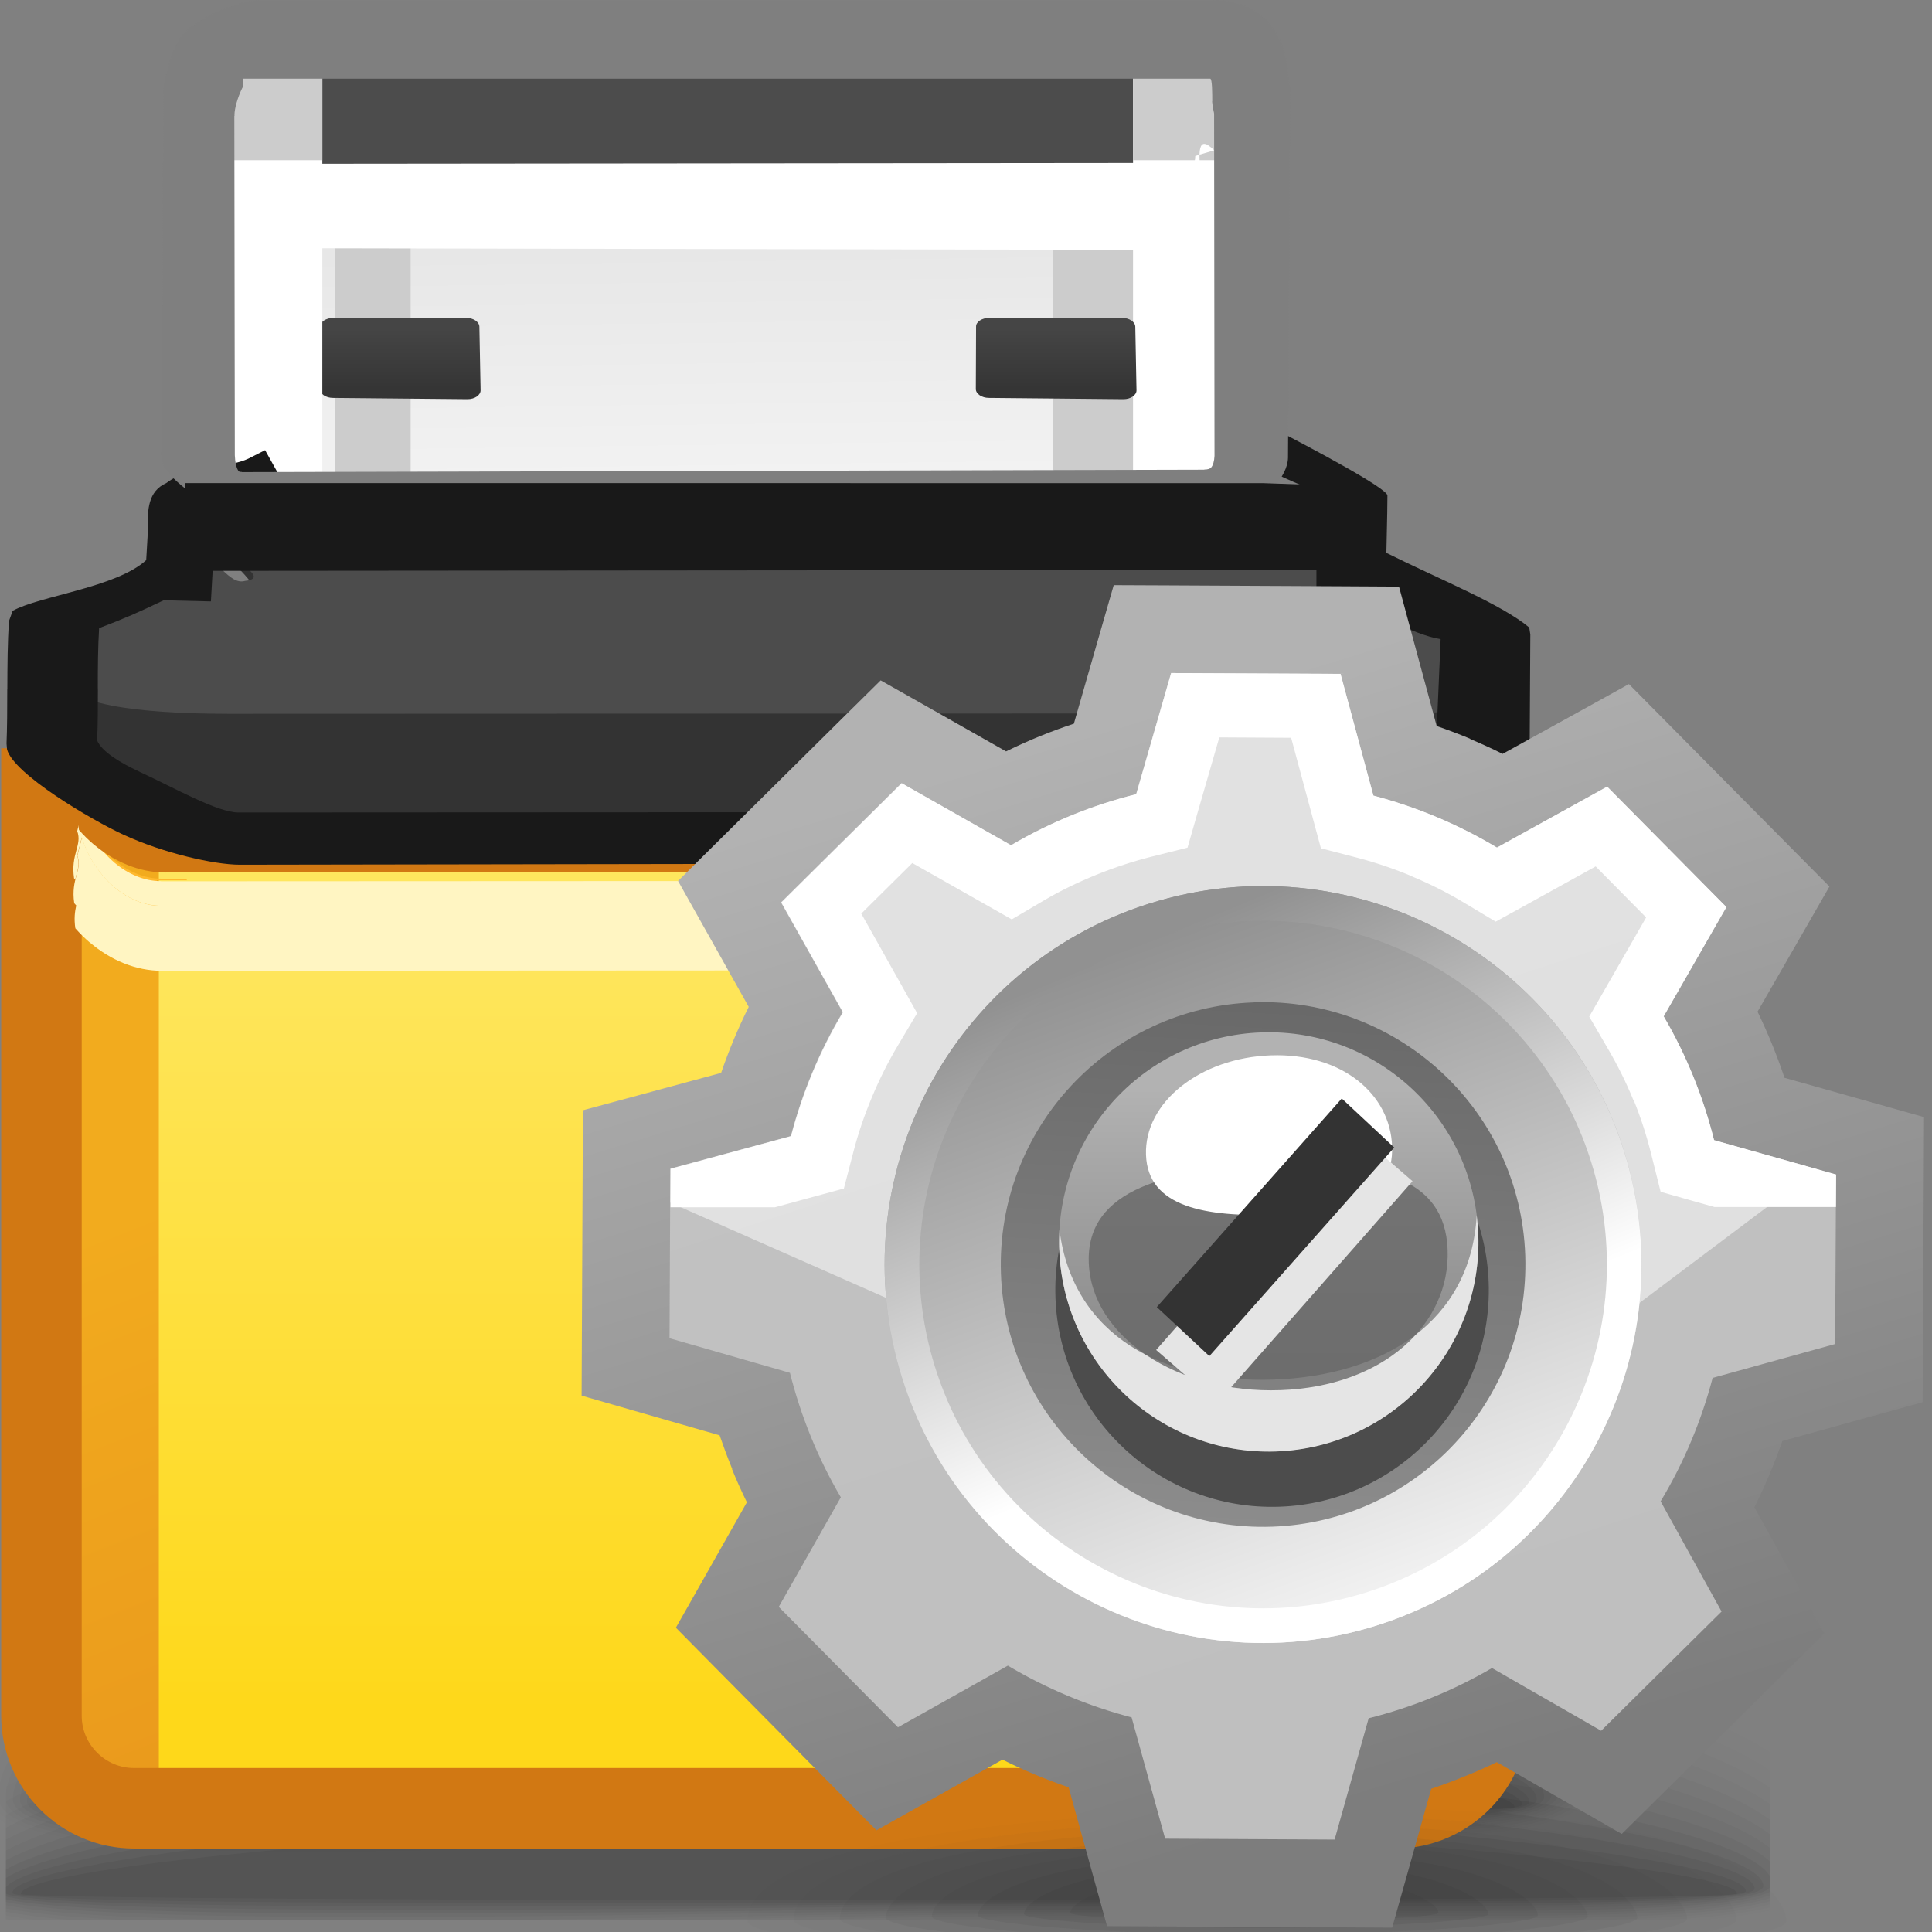 <?xml version="1.0" encoding="UTF-8" standalone="no"?>
<!-- Creator: CorelDRAW -->

<svg
   xmlns:dc="http://purl.org/dc/elements/1.1/"
   xmlns:cc="http://creativecommons.org/ns#"
   xmlns:rdf="http://www.w3.org/1999/02/22-rdf-syntax-ns#"
   xmlns:svg="http://www.w3.org/2000/svg"
   xmlns="http://www.w3.org/2000/svg"
   xmlns:xlink="http://www.w3.org/1999/xlink"
   xmlns:sodipodi="http://sodipodi.sourceforge.net/DTD/sodipodi-0.dtd"
   xmlns:inkscape="http://www.inkscape.org/namespaces/inkscape"
   xml:space="preserve"
   width="24px"
   height="24px"
   style="shape-rendering:geometricPrecision; text-rendering:geometricPrecision; image-rendering:optimizeQuality; fill-rule:evenodd; clip-rule:evenodd"
   viewBox="0 0 24 24"
   id="svg3189"
   version="1.1"
   inkscape:version="0.48.1 r9760"
   sodipodi:docname="system-run.svg"><rect x="0" y="0" width="24" height="24" fill="#808080" stroke="none"/><sodipodi:namedview
   pagecolor="#ffffff"
   bordercolor="#666666"
   borderopacity="1"
   objecttolerance="10"
   gridtolerance="10"
   guidetolerance="10"
   inkscape:pageopacity="0"
   inkscape:pageshadow="2"
   inkscape:window-width="646"
   inkscape:window-height="480"
   id="namedview3385"
   showgrid="false"
   inkscape:zoom="11.083333"
   inkscape:cx="12"
   inkscape:cy="12"
   inkscape:window-x="0"
   inkscape:window-y="24"
   inkscape:window-maximized="0"
   inkscape:current-layer="svg3189" />
 <defs
   id="defs3191">
  <style
   type="text/css"
   id="style3193">
   
    .fil46 {fill:none}
    .fil54 {fill:#333333}
    .fil53 {fill:white}
    .fil19 {fill:#333333}
    .fil20 {fill:#4C4C4C}
    .fil24 {fill:#666666}
    .fil25 {fill:#B2B2B2}
    .fil51 {fill:#E5E5E5}
    .fil28 {fill:white}
    .fil29 {fill:#191919;fill-rule:nonzero}
    .fil21 {fill:#333333;fill-rule:nonzero}
    .fil30 {fill:#7F7F7F;fill-rule:nonzero}
    .fil23 {fill:#CCCCCC;fill-rule:nonzero}
    .fil17 {fill:#D17813;fill-rule:nonzero}
    .fil16 {fill:#FFB92E;fill-rule:nonzero}
    .fil18 {fill:#FFF5C2;fill-rule:nonzero}
    .fil27 {fill:white;fill-rule:nonzero}
    .fil0 {fill:black;fill-opacity:0}
    .fil32 {fill:#333333;fill-opacity:0}
    .fil1 {fill:black;fill-opacity:0.004}
    .fil2 {fill:black;fill-opacity:0.008}
    .fil33 {fill:#333333;fill-opacity:0.012}
    .fil3 {fill:black;fill-opacity:0.016}
    .fil4 {fill:black;fill-opacity:0.02}
    .fil5 {fill:black;fill-opacity:0.024}
    .fil34 {fill:#333333;fill-opacity:0.027}
    .fil6 {fill:black;fill-opacity:0.027}
    .fil7 {fill:black;fill-opacity:0.031}
    .fil8 {fill:black;fill-opacity:0.035}
    .fil35 {fill:#333333;fill-opacity:0.039}
    .fil9 {fill:black;fill-opacity:0.043}
    .fil10 {fill:black;fill-opacity:0.047}
    .fil11 {fill:black;fill-opacity:0.051}
    .fil36 {fill:#333333;fill-opacity:0.055}
    .fil12 {fill:black;fill-opacity:0.055}
    .fil13 {fill:black;fill-opacity:0.059}
    .fil37 {fill:#333333;fill-opacity:0.067}
    .fil38 {fill:#333333;fill-opacity:0.078}
    .fil39 {fill:#333333;fill-opacity:0.094}
    .fil40 {fill:#333333;fill-opacity:0.106}
    .fil41 {fill:#333333;fill-opacity:0.122}
    .fil42 {fill:#FFF5C2;fill-rule:nonzero;fill-opacity:0.439}
    .fil45 {fill:white;fill-opacity:0.502}
    .fil52 {fill:#666666;fill-opacity:0.78}
    .fil48 {fill:url(#id0)}
    .fil22 {fill:url(#id1)}
    .fil50 {fill:url(#id2)}
    .fil15 {fill:url(#id3)}
    .fil26 {fill:url(#id4)}
    .fil31 {fill:url(#id5)}
    .fil47 {fill:url(#id6)}
    .fil44 {fill:url(#id7)}
    .fil14 {fill:url(#id8)}
    .fil49 {fill:url(#id9)}
    .fil43 {fill:url(#id10);fill-rule:nonzero}
   
  </style>
  <linearGradient
   id="id0"
   gradientUnits="userSpaceOnUse"
   x1="17.16"
   y1="26.094"
   x2="17.964"
   y2="12.072">
   <stop
   offset="0"
   style="stop-color:#B2B2B2"
   id="stop3196" />
   <stop
   offset="1"
   style="stop-color:#666666"
   id="stop3198" />
  </linearGradient>
  <linearGradient
   id="id1"
   gradientUnits="userSpaceOnUse"
   x1="9.129"
   y1="0.846"
   x2="9.2"
   y2="6.152">
   <stop
   offset="0"
   style="stop-color:#DEDEDE"
   id="stop3201" />
   <stop
   offset="1"
   style="stop-color:#F3F3F3"
   id="stop3203" />
  </linearGradient>
  <linearGradient
   id="id2"
   gradientUnits="userSpaceOnUse"
   xlink:href="#id0"
   x1="16.765"
   y1="13.519"
   x2="16.765"
   y2="19.855">
  </linearGradient>
  <linearGradient
   id="id3"
   gradientUnits="userSpaceOnUse"
   x1="9.519"
   y1="21.233"
   x2="9.519"
   y2="11.595">
   <stop
   offset="0"
   style="stop-color:#FED81A"
   id="stop3207" />
   <stop
   offset="1"
   style="stop-color:#FEE65E"
   id="stop3209" />
  </linearGradient>
  <linearGradient
   id="id4"
   gradientUnits="userSpaceOnUse"
   x1="4.972"
   y1="4.818"
   x2="4.972"
   y2="4.09">
   <stop
   offset="0"
   style="stop-color:#353535"
   id="stop3212" />
   <stop
   offset="1"
   style="stop-color:#454545"
   id="stop3214" />
  </linearGradient>
  <linearGradient
   id="id5"
   gradientUnits="userSpaceOnUse"
   xlink:href="#id4"
   x1="13.12"
   y1="4.818"
   x2="13.12"
   y2="4.09">
  </linearGradient>
  <linearGradient
   id="id6"
   gradientUnits="userSpaceOnUse"
   x1="19.255"
   y1="19.383"
   x2="16.154"
   y2="10.966">
   <stop
   offset="0"
   style="stop-color:whitesmoke"
   id="stop3218" />
   <stop
   offset="1"
   style="stop-color:#919191"
   id="stop3220" />
  </linearGradient>
  <linearGradient
   id="id7"
   gradientUnits="userSpaceOnUse"
   x1="16.655"
   y1="11.034"
   x2="19.832"
   y2="20.78">
   <stop
   offset="0"
   style="stop-color:#C2C2C2"
   id="stop3223" />
   <stop
   offset="1"
   style="stop-color:#BFBFBF"
   id="stop3225" />
  </linearGradient>
  <linearGradient
   id="id8"
   gradientUnits="userSpaceOnUse"
   x1="11.042"
   y1="20.27"
   x2="7.997"
   y2="12.559">
   <stop
   offset="0"
   style="stop-color:#E8961C"
   id="stop3228" />
   <stop
   offset="1"
   style="stop-color:#F2AB1E"
   id="stop3230" />
  </linearGradient>
  <linearGradient
   id="id9"
   gradientUnits="userSpaceOnUse"
   x1="18.388"
   y1="16.353"
   x2="16.131"
   y2="10.912">
   <stop
   offset="0"
   style="stop-color:white"
   id="stop3233" />
   <stop
   offset="1"
   style="stop-color:#919191"
   id="stop3235" />
  </linearGradient>
  <linearGradient
   id="id10"
   gradientUnits="userSpaceOnUse"
   x1="13.528"
   y1="9.03"
   x2="17.6"
   y2="22.182">
   <stop
   offset="0"
   style="stop-color:#B2B2B2"
   id="stop3238" />
   <stop
   offset="1"
   style="stop-color:#7D7D7D"
   id="stop3240" />
  </linearGradient>
 </defs>
 <g
   id="Слой_x0020_1">
  <g
   id="_249715416">
   <path
   id="_249692040"
   class="fil0"
   d="M10.376 20.349c7.076,-0.294 10.24,0.324 11.616,1.184l0 2.282c-0.064,0.013 -0.13,0.024 -0.2,0.035l-21.719 0 0 -2.051c1.345,-0.634 4.211,-1.197 10.303,-1.45z" />
   <g
   id="g3246">
    <path
   id="_249705816"
   class="fil1"
   d="M10.401 20.526c7.083,-0.283 10.253,0.371 11.59,1.241l0 2.008c-0.141,0.029 -0.296,0.054 -0.466,0.076l-21.453 0 0 -1.853c1.306,-0.643 4.156,-1.225 10.328,-1.472z" />
    <path
   id="_249704544"
   class="fil2"
   d="M10.426 20.703c7.071,-0.272 10.265,0.417 11.565,1.289l0 1.742c-0.224,0.05 -0.493,0.088 -0.801,0.116l-21.118 0 0 -1.661c1.271,-0.648 4.121,-1.247 10.353,-1.486z" />
    <path
   id="_249718656"
   class="fil3"
   d="M10.451 20.88c7.036,-0.257 10.281,0.461 11.54,1.328l0 1.487c-0.322,0.077 -0.749,0.125 -1.266,0.155l-6.159 0c-0.576,-0.004 -1.167,-0.005 -1.77,0l-12.671 0 -0.053 -0.009 0 -1.469c1.241,-0.649 4.108,-1.263 10.379,-1.492z" />
    <path
   id="_249715008"
   class="fil4"
   d="M10.476 21.057c6.978,-0.242 10.303,0.503 11.515,1.356l0 1.243c-0.466,0.119 -1.2,0.173 -2.131,0.194l-2.784 0c-1.766,-0.019 -3.817,-0.051 -5.935,0l-10.705 0c-0.132,-0.017 -0.253,-0.035 -0.363,-0.055l0 -1.251c1.214,-0.643 4.124,-1.27 10.403,-1.487z" />
    <path
   id="_249688488"
   class="fil5"
   d="M10.501 21.234c6.898,-0.224 10.337,0.541 11.49,1.372l0 1.012c-1.453,0.403 -6.162,0.086 -11.152,0.212l-0.798 0.02 -9.183 0c-0.308,-0.027 -0.571,-0.06 -0.786,-0.1l0 -1.046c1.187,-0.632 4.17,-1.267 10.428,-1.47z" />
    <path
   id="_249693552"
   class="fil6"
   d="M10.526 21.411c6.8,-0.204 10.394,0.576 11.466,1.377l0 0.791c-1.305,0.402 -6.094,0.109 -11.142,0.223 -0.757,0.017 -1.505,0.033 -2.234,0.048l-7.103 0c-0.609,-0.031 -1.099,-0.077 -1.441,-0.142l0 -0.856c1.155,-0.616 4.249,-1.255 10.453,-1.441z" />
    <path
   id="_249719472"
   class="fil7"
   d="M10.552 21.589c6.687,-0.183 10.485,0.609 11.44,1.371l0 0.583c-1.123,0.398 -6.01,0.131 -11.132,0.232 -1.646,0.032 -3.254,0.062 -4.716,0.076l-3.112 0c-1.359,-0.02 -2.404,-0.074 -2.959,-0.183l0 -0.68c1.11,-0.593 4.357,-1.232 10.479,-1.399z" />
    <path
   id="_249692472"
   class="fil8"
   d="M10.576 21.766c6.585,-0.159 10.652,0.645 11.415,1.361l0 0.375c-0.866,0.395 -5.888,0.157 -11.122,0.243 -4.907,0.081 -9.53,0.14 -10.797,-0.117l0 -0.518c1.043,-0.564 4.495,-1.2 10.504,-1.345z" />
    <path
   id="_249706680"
   class="fil9"
   d="M10.601 21.943c6.584,-0.136 11.043,0.707 11.39,1.372l0 0.131c-0.378,0.412 -5.651,0.198 -11.112,0.272 -4.977,0.067 -9.714,0.111 -10.807,-0.124l0 -0.37c0.939,-0.53 4.655,-1.159 10.528,-1.28z" />
    <path
   id="_249695184"
   class="fil10"
   d="M10.626 22.12c6.379,-0.106 11.268,0.717 11.279,1.306 0.011,0.374 -5.426,0.205 -11.016,0.262 -5.08,0.052 -9.967,0.08 -10.816,-0.129l0 -0.23c0.761,-0.491 4.819,-1.114 10.553,-1.209z" />
    <path
   id="_249696072"
   class="fil11"
   d="M10.651 22.297c5.909,-0.071 11.138,0.657 11.145,1.162 0.007,0.267 -5.394,0.164 -10.897,0.202 -5.289,0.037 -10.433,0.047 -10.826,-0.136l0 -0.081c0.37,-0.446 4.916,-1.079 10.578,-1.147z" />
    <path
   id="_249715464"
   class="fil12"
   d="M10.676 22.475c5.44,-0.035 11.008,0.597 11.012,1.017 0.004,0.161 -5.362,0.122 -10.778,0.141 -5.417,0.019 -10.756,0.011 -10.756,-0.118 0,-0.391 5.083,-1.005 10.523,-1.04z" />
   </g>
   <path
   id="_249704088"
   class="fil13"
   d="M10.701 22.652c4.971,0 10.878,0.537 10.878,0.873 0,0.109 -21.321,0.105 -21.321,0.003 0,-0.335 5.472,-0.876 10.443,-0.876z" />
  </g>
  <g
   id="_156417488">
   <path
   id="_156415640"
   class="fil0"
   d="M9.385 19.277c9.323,-0.459 10.58,1.312 10.621,2.75 0.04,1.438 -4.837,0.62 -10.272,0.868 -5.436,0.248 -10.019,0.457 -10.019,-0.609 0,-1.066 0.347,-2.55 9.67,-3.009z" />
   <g
   id="g3263">
    <path
   id="_156418808"
   class="fil1"
   d="M9.407 19.454c8.928,-0.424 10.471,1.252 10.508,2.605 0.037,1.331 -4.81,0.578 -10.172,0.808 -5.363,0.229 -9.939,0.42 -9.939,-0.568 0,-1.01 0.675,-2.421 9.602,-2.845z" />
    <path
   id="_156417200"
   class="fil2"
   d="M9.428 19.63c8.532,-0.389 10.361,1.193 10.396,2.461 0.035,1.225 -4.783,0.537 -10.072,0.747 -5.289,0.21 -9.859,0.383 -9.859,-0.526 0,-0.954 1.003,-2.293 9.535,-2.682z" />
    <path
   id="_156418064"
   class="fil3"
   d="M9.449 19.808c8.137,-0.354 10.252,1.133 10.283,2.316 0.031,1.119 -4.756,0.496 -9.972,0.687 -5.216,0.191 -9.778,0.346 -9.778,-0.486 0,-0.898 1.331,-2.164 9.467,-2.517z" />
    <path
   id="_156420176"
   class="fil4"
   d="M9.47 19.984c7.741,-0.317 10.142,1.074 10.17,2.172 0.028,1.012 -4.729,0.454 -9.872,0.626 -5.144,0.172 -9.698,0.309 -9.698,-0.445 0,-0.84 1.658,-2.034 9.4,-2.353z" />
    <path
   id="_156415256"
   class="fil5"
   d="M9.491 20.161c7.346,-0.283 10.033,1.014 10.058,2.027 0.025,0.906 -4.703,0.413 -9.773,0.566 -5.07,0.153 -9.617,0.272 -9.617,-0.404 0,-0.785 1.985,-1.906 9.332,-2.189z" />
    <path
   id="_156414920"
   class="fil6"
   d="M9.512 20.338c6.951,-0.247 9.923,0.954 9.945,1.883 0.022,0.799 -4.675,0.371 -9.672,0.505 -4.998,0.134 -9.537,0.234 -9.537,-0.363 0,-0.729 2.313,-1.777 9.264,-2.025z" />
    <path
   id="_156419960"
   class="fil7"
   d="M9.533 20.515c6.555,-0.212 9.813,0.895 9.832,1.738 0.019,0.693 -4.648,0.33 -9.573,0.444 -4.924,0.114 -9.456,0.196 -9.456,-0.323 0,-0.672 2.641,-1.648 9.197,-1.86z" />
    <path
   id="_156419336"
   class="fil8"
   d="M9.554 20.692c6.16,-0.177 9.704,0.835 9.72,1.594 0.016,0.586 -4.621,0.288 -9.473,0.384 -4.852,0.095 -9.376,0.159 -9.376,-0.281 0,-0.616 2.969,-1.52 9.129,-1.696z" />
    <path
   id="_156419096"
   class="fil9"
   d="M9.575 20.869c5.765,-0.142 9.595,0.775 9.607,1.449 0.013,0.48 -4.594,0.247 -9.373,0.323 -4.778,0.076 -9.295,0.122 -9.295,-0.24 0,-0.56 3.296,-1.391 9.062,-1.532z" />
    <path
   id="_156416024"
   class="fil10"
   d="M9.596 21.046c5.369,-0.106 9.485,0.716 9.494,1.305 0.01,0.374 -4.567,0.206 -9.273,0.262 -4.705,0.057 -9.215,0.085 -9.215,-0.2 0,-0.503 3.624,-1.262 8.994,-1.367z" />
    <path
   id="_156417944"
   class="fil11"
   d="M9.617 21.223c4.974,-0.071 9.376,0.657 9.382,1.161 0.006,0.267 -4.54,0.163 -9.174,0.202 -4.632,0.038 -9.134,0.048 -9.134,-0.159 0,-0.448 3.952,-1.133 8.926,-1.203z" />
    <path
   id="_156418520"
   class="fil12"
   d="M9.638 21.399c4.578,-0.035 9.266,0.597 9.269,1.016 0.003,0.161 -4.514,0.122 -9.074,0.141 -4.559,0.019 -9.054,0.011 -9.054,-0.118 0,-0.391 4.278,-1.004 8.859,-1.039z" />
   </g>
   <path
   id="_156415160"
   class="fil13"
   d="M9.658 21.577c4.184,0 9.157,0.537 9.157,0.872 0,0.109 -17.948,0.105 -17.948,0.003 0,-0.334 4.607,-0.875 8.791,-0.875z" />
  </g>
  <polygon
   class="fil14"
   points="0.892,10.538 18.147,10.538 18.147,22.291 0.892,22.291 "
   id="polygon3278" />
  <polygon
   class="fil15"
   points="1.973,10.538 17.066,10.538 17.066,22.291 1.973,22.291 "
   id="polygon3280" />
  <path
   class="fil16"
   d="M2.32 10.937l0 -0.02 -0.32 0 0 -0.002c-0.211,0 -0.412,-0.091 -0.577,-0.229l0.001 0c-0.192,-0.163 -0.338,-0.389 -0.407,-0.621l-0.13 0.039 0.001 0.322 -0.016 0.005 0.001 0.576 0.033 0.201c0.057,0.066 0.119,0.125 0.184,0.181l0.002 0c0.24,0.202 0.535,0.338 0.856,0.347l0 -0.801 0.373 0z"
   id="path3282" />
  <path
   class="fil17"
   d="M18.985 9.295l0 12.019c0,0.453 -0.186,0.866 -0.485,1.164 -0.298,0.298 -0.711,0.485 -1.164,0.485l-15.673 0c-0.453,0 -0.866,-0.186 -1.164,-0.484 -0.298,-0.298 -0.484,-0.711 -0.484,-1.165l0 -12.019 1 0 0 12.019c0,0.178 0.073,0.34 0.191,0.458 0.118,0.118 0.28,0.191 0.458,0.191l15.673 0c0.177,0 0.34,-0.074 0.457,-0.192 0.118,-0.118 0.192,-0.281 0.192,-0.458l0 -12.019 1 0z"
   id="path3284" />
  <path
   class="fil18"
   d="M0.921 11.219l0.026 0.029c-0.017,0.075 -0.029,0.164 -0.011,0.284 0.057,0.065 0.119,0.125 0.184,0.181l0.002 0c0.249,0.21 0.558,0.347 0.893,0.347l0 -0.001 15.262 -0.008 0 0.002c0.415,0 0.792,-0.189 1.066,-0.478l-0.001 -0.001c0.269,-0.284 0.282,-0.693 0.294,-1.094l0.003 -0.012 -0.003 -0.001 0 -0.029 -0.025 0c0.006,-0.09 0.008,-0.181 0.01,-0.271l0.003 -0.012 -0.003 -0.001 0 -0.029 -0.081 0 -0.22 -0.115 -0.019 0.054 -0.016 0.084c0,0.29 -0.122,0.572 -0.315,0.776l-0.001 0c-0.184,0.195 -0.435,0.322 -0.706,0.322l0 0.002 -15.262 0.007 0 -0.002c-0.211,0 -0.412,-0.091 -0.577,-0.229l0.001 0c-0.192,-0.163 -0.338,-0.389 -0.407,-0.621l-0.057 0.228c0.065,0.175 -0.084,0.283 -0.039,0.588z"
   id="path3286" />
  <path
   class="fil18"
   d="M0.921 10.912l0.013 0.015c0.027,-0.113 0.064,-0.193 0.025,-0.297l0.057 -0.228c0.068,0.232 0.214,0.458 0.407,0.621l-0.001 0c0.165,0.138 0.366,0.229 0.577,0.229l0 0.002 15.261 -0.007 0 -0.001c0.271,0 0.522,-0.127 0.707,-0.322l0.001 0c0.194,-0.205 0.315,-0.486 0.315,-0.776l0.016 -0.084 0.018 -0.054 0.221 0.115 0.071 0c0.005,-0.088 0.007,-0.176 0.01,-0.264l0.003 -0.012 -0.003 -0.001 0 -0.029 -0.081 0 -0.221 -0.115 -0.018 0.054 -0.016 0.084c0,0.29 -0.122,0.572 -0.315,0.776l-0.001 0c-0.184,0.195 -0.435,0.322 -0.707,0.322l0 0.001 -15.261 0.007 0 -0.002c-0.212,0 -0.412,-0.091 -0.577,-0.229l0.001 0c-0.192,-0.163 -0.338,-0.389 -0.407,-0.621l-0.057 0.228c0.065,0.175 -0.084,0.283 -0.039,0.588zm17.703 -0.475c0.005,-0.087 0.008,-0.176 0.01,-0.264l0.004 -0.012 -0.004 -0.001 0 -0.029 -0.014 0 0 0.022 0.003 0.001 -0.003 0.012c-0.003,0.091 -0.005,0.181 -0.01,0.271l0.014 0z"
   id="path3288" />
  <path
   class="fil19"
   d="M2.864 10.327l14.686 -0.007c0.608,0 0.985,-0.649 0.985,-1.346l0.047 -0.076c-0.157,-1.314 -0.455,-1.152 -1.664,-1.152l-14.054 -0.936c-0.318,-0.001 0.589,0.537 0.181,0.596 -0.209,0.093 -0.418,0.185 -0.628,0.278 -0.596,-0.069 -1.192,-0.053 -1.547,0.685l-0.046 0.911c0.134,0.527 1.539,1.046 2.04,1.047z"
   id="path3290" />
  <path
   class="fil19"
   d="M2.35 7.677c-0.574,-0.06 -1.137,-0.018 -1.48,0.693l-0.046 0.911c0.101,0.395 0.914,0.785 1.526,0.956l0 -2.56z"
   id="path3292" />
  <path
   class="fil20"
   d="M2.833 8.867l14.686 -0.005c0.609,0 1.053,-0.109 1.053,-0.582l0.017 -0.036c-0.324,-0.796 -1.187,-1.406 -2.282,-1.471l-13.443 0.038c-0.318,-0 0.589,0.365 0.181,0.405 -0.209,0.063 -0.357,-0.333 -0.566,-0.27 -0.596,-0.047 -1.238,0.575 -1.593,1.075l-0.062 0.467c0.134,0.358 1.509,0.378 2.01,0.379z"
   id="path3294" />
  <path
   class="fil17"
   d="M0.981 10.31c0.057,0.065 0.119,0.126 0.184,0.181l0.001 0c0.25,0.21 0.558,0.348 0.893,0.348l0 -0.001 15.262 -0.007 0 0.001c0.416,0 0.792,-0.189 1.066,-0.478l-0.001 -0.001c0.269,-0.284 0.184,-0.685 0.195,-1.087l0.11 -0.012 -0.11 -0.001 0.106 -0.03 -0.082 0 -0.227 -0.122 -0.019 0.053 -0.016 0.084c0,0.291 -0.121,0.572 -0.315,0.777l-0.001 0c-0.184,0.195 -0.435,0.322 -0.706,0.322l0 0.001 -15.262 0.007 0 -0.001c-0.212,0 -0.412,-0.091 -0.577,-0.229l0.001 -0.001c-0.192,-0.162 -0.339,-0.389 -0.406,-0.62l-0.193 0.107c0.065,0.175 0.052,0.404 0.097,0.709z"
   id="path3296" />
  <path
   class="fil21"
   d="M0.951 9.796c0.057,0.065 0.119,0.125 0.184,0.181l0.001 0c0.25,0.21 0.558,0.348 0.893,0.348l0 -0.001 15.262 -0.007 0 0.001c0.416,0 0.792,-0.189 1.066,-0.478l-0.001 -0.001c0.269,-0.285 0.215,-0.67 0.226,-1.071l-0.019 -0.14 0.019 0.127 -0.023 -0.158 -0.058 0.128 -0.152 -0.137 -0.019 0.053 -0.016 0.084c0,0.29 -0.121,0.572 -0.315,0.776l-0.001 0c-0.184,0.195 -0.435,0.322 -0.706,0.322l0 0.001 -15.262 0.007 0 -0.001c-0.212,0 -0.412,-0.091 -0.577,-0.229l0.001 -0.001c-0.192,-0.163 -0.339,-0.389 -0.406,-0.621l-0.088 0.138c0.065,0.175 -0.054,0.374 -0.008,0.679z"
   id="path3298" />
  <path
   class="fil22"
   d="M3.383 6.363l11.593 0c0.309,0 0.48,-0.217 0.492,-0.523l0.012 -4.626c0.013,-0.307 -0.198,-0.58 -0.505,-0.58l-11.41 0c-0.306,0 -0.727,0.253 -0.713,0.561l0.08 4.607c0.012,0.309 0.144,0.561 0.453,0.561z"
   id="path3300" />
  <path
   class="fil23"
   d="M3.736 1.791c0,0.059 0.016,0.117 0.043,0.168l-0.043 0c0,0.112 0.055,0.216 0.141,0.29 0.086,0.075 0.111,0.121 0.242,0.121l0.214 0.033 10.456 0 0.368 0c0.131,0 0.097,-0.08 0.184,-0.154 -0.002,-0.043 -0.014,-0.094 -0.025,-0.143l0.025 -0.025c-0.002,-0.03 -0.009,-0.065 -0.016,-0.1l0.156 -0.022c-0.094,-0.044 -0.144,-0.045 -0.166,-0.021 -0.028,-0.13 -0.045,-0.245 0.166,-0.147l-0.235 0.033c0,0.021 -0.01,0.041 -0.026,0.054 -0.016,0.014 -0.039,0.022 -0.063,0.022l-0.349 0 -10.457 0 -0.233 -0.033c-0.025,0 -0.048,-0.009 -0.064,-0.022 -0.016,-0.013 -0.026,-0.033 -0.026,-0.054l-0.293 0z"
   id="path3302" />
  <polygon
   class="fil23"
   points="4.157,1.962 4.157,6.411 5.101,6.411 5.101,1.962 "
   id="polygon3304" />
  <polygon
   class="fil23"
   points="13.077,1.96 13.077,6.409 14.105,6.409 14.105,1.96 "
   id="polygon3306" />
  <path
   class="fil24"
   d="M4.274 1.516l10.908 0c0.151,0 0.273,-0.123 0.273,-0.273l0 -0.856c0,-0.15 -0.123,-0.273 -0.273,-0.273l-10.908 0c-0.15,0 -0.273,0.123 -0.273,0.273l0 0.856c0,0.15 0.123,0.273 0.273,0.273z"
   id="path3308" />
  <path
   class="fil24"
   d="M4.274 1.516l10.908 0c0.151,0 0.273,-0.123 0.273,-0.273l0 -0.856c0,-0.15 -0.123,-0.273 -0.273,-0.273l-10.908 0c-0.15,0 -0.273,0.123 -0.273,0.273l0 0.856c0,0.15 0.123,0.273 0.273,0.273z"
   id="path3310" />
  <polygon
   class="fil20"
   points="15.356,2.347 2.768,2.173 2.711,0.324 15.571,0.429 "
   id="polygon3312" />
  <polygon
   class="fil25"
   points="14.818,0.295 4.638,0.295 4.638,0.496 5.556,0.496 5.556,0.426 6.521,0.426 6.521,0.496 7.973,0.496 7.973,0.423 8.938,0.423 8.938,0.496 10.389,0.496 10.389,0.423 11.354,0.423 11.354,0.496 12.805,0.496 12.805,0.423 13.771,0.423 13.771,0.496 14.818,0.496 "
   id="polygon3314" />
  <path
   class="fil26"
   d="M4.136 4.943l1.671 0.016c0.09,0 0.163,-0.05 0.163,-0.11l-0.015 -0.79c-0.001,-0.06 -0.074,-0.11 -0.162,-0.11l-1.653 0c-0.089,0 -0.165,0.05 -0.163,0.11l-0.003 0.774c0,0.06 0.074,0.11 0.162,0.11z"
   id="path3316" />
  <path
   class="fil27"
   d="M14.075 0.421l0 5.96 1.092 0 0 -5.96 -1.092 0zm-11.261 0.031l0 5.96 1.19 0 0 -5.96 -1.19 0z"
   id="path3318" />
  <path
   class="fil23"
   d="M14.075 0.421l0 1.569 1.092 0 0 -1.569 -1.092 0zm-10.071 1.569l-1.19 0 0 -1.538 1.19 0 0 1.538z"
   id="path3320" />
  <polygon
   class="fil27"
   points="15.187,0.422 15.187,6.253 15.69,6.253 15.69,0.422 "
   id="polygon3322" />
  <polygon
   class="fil28"
   points="15.201,1.634 15.352,1.634 15.28,0.403 15.216,0.418 "
   id="polygon3324" />
  <path
   class="fil27"
   d="M2.301 1.869c0,0.128 0.016,0.25 0.043,0.361l-0.043 0c0,0.241 0.055,0.464 0.14,0.622 0.087,0.16 0.112,0.259 0.243,0.259l0.214 -0.029 11.508 0.022 0.353 0.078c0.131,0 0.097,-0.172 0.184,-0.331 -0.002,-0.093 -0.014,-0.202 -0.025,-0.307l0.025 -0.054c-0.002,-0.065 -0.009,-0.14 -0.016,-0.215l0.156 -0.047c-0.095,-0.095 -0.144,-0.097 -0.166,-0.045 -0.028,-0.281 -0.045,-0.528 0.166,-0.316l-0.235 0.071c0,0.046 -0.01,0.087 -0.026,0.116 -0.016,0.029 -0.039,0.048 -0.063,0.048l-0.349 -0.078 -11.495 0.011 -0.232 -0.003c-0.026,0 -0.048,-0.019 -0.064,-0.048 -0.015,-0.028 -0.026,-0.07 -0.026,-0.116l-0.292 0z"
   id="path3326" />
  <path
   class="fil28"
   d="M15.649 1.491l-0.094 -1.168 -0.32 1.093 0.187 0.094c0,0 0.213,-0.019 0.227,-0.019z"
   id="path3328" />
  <path
   class="fil29"
   d="M3.53 6.021c-0.062,0.034 -0.132,0.069 -0.221,0.113 -0.281,0.139 -0.298,0.03 -0.633,0.28l-0.067 0.035c-0.057,0.02 0.058,0.049 0.058,0.115l-0.001 0.002 -0.002 0.117 0 0.012 -0.03 0.53 -0.014 0.246 -0.587 -0.014c-0.311,0.149 -0.491,0.228 -0.802,0.346 -0.015,0.245 -0.016,0.498 -0.016,0.748l0.001 0c0,0.213 0,0.426 -0.009,0.649 0.055,0.13 0.268,0.268 0.529,0.388l0 0.001c0.433,0.199 0.965,0.504 1.225,0.504l14.315 -0.007 0 -0.001c0.202,0 0.148,-0.245 0.276,-0.328 0.126,-0.081 0.222,-0.199 0.28,-0.334l0.064 -1.483c-0.35,-0.058 -0.875,-0.349 -1.295,-0.627l-0.248 0.003 0 -0.248c0,-0.105 0.005,-0.303 0.009,-0.485l0 -0.001c0.003,-0.133 0.006,-0.276 0.006,-0.471 0,-0.005 -0.273,-0.096 -0.734,-0.33l0 -0.554 0.098 0.05c0.585,0.301 1.503,0.791 1.503,0.879 0,0.126 -0.004,0.3 -0.008,0.481l0 0.001 -0.005 0.23c0.646,0.323 1.427,0.635 1.777,0.929l-0.002 0 0.013 0.085 -0.009 1.573 -0.015 0.078 -1.731 1.187 0 -0.001 -14.279 0.023c-0.315,-0.001 -0.944,-0.143 -1.438,-0.371l-0.001 0c-0.401,-0.185 -1.373,-0.758 -1.45,-1.063l-0.006 -0.072c0.008,-0.195 0.009,-0.434 0.009,-0.672l0.001 0c0.001,-0.291 0.002,-0.588 0.021,-0.851l0.045 -0.125c0.333,-0.186 1.287,-0.289 1.659,-0.63l0.017 -0.291 0.002 -0.104 -0.001 0c0,-0.224 0,-0.459 0.233,-0.563 0.365,-0.268 0.736,-0.164 1.027,-0.307l0.199 -0.101 0.24 0.43z"
   id="path3330" />
  <path
   class="fil29"
   d="M1.746 7.335l0.247 0.001 -0.247 -0.001zm15.393 -0.012l0.033 0 0.016 -1.135 -15.182 -0.035 0.032 0.939 15.102 -0.013 0 0.244z"
   id="path3332" />
  <path
   class="fil30"
   d="M15.059 1.26c0,-0.105 0,-0.283 -0.026,-0.283l-12.01 0c-0.014,0.01 0.016,0.058 -0.013,0.117l-0.002 0.002c-0.059,0.122 -0.095,0.257 -0.095,0.328l0 0.016 -0.002 0 0.006 4.216c0.003,0.086 0.02,0.162 0.048,0.198 0.005,0.005 0.019,0.009 0.04,0.009l0 0.002 11.955 -0.03 0 -0.002c0.041,0 0.071,-0.009 0.084,-0.024 0.024,-0.026 0.04,-0.079 0.043,-0.146l-0.005 -4.219 0 -0.017 -0.001 -0.024 -0.014 -0.064 -0.01 -0.079zm0.004 -1.26c0.738,0 0.941,0.602 0.941,0.983l0.01 0.043 0.006 0.026c0.007,0.051 0.009,0.105 0.006,0.164l-0.026 4.46 0 0.013c-0.009,0.245 -0.274,0.464 -0.422,0.621 -0.15,0.16 -0.358,0.256 -0.617,0.256l0 -0.002 -11.772 0.03 0 0.002c-0.265,0 -0.465,-0.106 -0.606,-0.281l-0.001 -0.001c-0.135,-0.168 -0.568,-0.394 -0.576,-0.631l0 -0.013 0.024 -4.473 -0.002 0 0 -0.016c0,-0.155 0.064,-0.423 0.17,-0.644l-0.001 0c0.134,-0.281 0.719,-0.52 1.014,-0.533l0.015 -0.002 0.009 0 11.827 0z"
   id="path3334" />
  <path
   class="fil29"
   d="M2.052 7.182l0.233 0.001 -0.233 -0.001zm14.633 0.08l-0.061 -0.092 0.015 -1.135 -0.947 -0.033 -13.396 -0.001 0.03 0.939 14.267 -0.013 0.092 0.335z"
   id="path3336" />
  <path
   class="fil31"
   d="M12.285 4.943l1.671 0.016c0.089,0 0.163,-0.05 0.162,-0.11l-0.015 -0.79c-0.001,-0.06 -0.074,-0.11 -0.163,-0.11l-1.653 0c-0.089,0 -0.165,0.05 -0.162,0.11l-0.003 0.774c0,0.06 0.074,0.11 0.163,0.11z"
   id="path3338" />
  <g
   id="_249718368">
   <path
   id="_249719112"
   class="fil32"
   d="M15.54 22.367c6.827,-0.209 7.267,1.255 7.267,1.514 0,0.259 -3.156,0.651 -7.047,0.651 -3.891,0 -7.048,-0.393 -7.048,-0.651 0,-0.259 0,-1.305 6.828,-1.514z" />
   <g
   id="g3342">
    <path
   id="_249717888"
   class="fil33"
   d="M15.541 22.476c6.166,-0.186 6.65,1.142 6.65,1.389 0,0.233 -2.899,0.583 -6.453,0.583 -3.553,0 -6.452,-0.35 -6.452,-0.583 0,-0.247 0.089,-1.204 6.255,-1.389z" />
    <path
   id="_249696768"
   class="fil34"
   d="M15.542 22.584c5.505,-0.162 6.031,1.032 6.031,1.268 0,0.206 -2.643,0.515 -5.858,0.515 -3.215,0 -5.857,-0.309 -5.857,-0.515 0,-0.235 0.178,-1.104 5.684,-1.268z" />
    <path
   id="_249714864"
   class="fil35"
   d="M15.543 22.693c4.845,-0.139 5.414,0.92 5.414,1.143 0,0.181 -2.387,0.446 -5.263,0.446 -2.877,0 -5.262,-0.266 -5.262,-0.446 0,-0.223 0.268,-1.004 5.111,-1.143z" />
    <path
   id="_249708648"
   class="fil36"
   d="M15.544 22.803c4.184,-0.117 4.795,0.808 4.795,1.02 0,0.155 -2.13,0.378 -4.668,0.377 -2.538,0 -4.667,-0.223 -4.667,-0.377 0,-0.212 0.356,-0.904 4.54,-1.02z" />
    <path
   id="_249705552"
   class="fil37"
   d="M15.545 22.91c3.523,-0.093 4.177,0.698 4.177,0.897 0,0.128 -1.873,0.31 -4.073,0.31 -2.199,0 -4.073,-0.182 -4.073,-0.31 0,-0.199 0.446,-0.804 3.969,-0.897z" />
    <path
   id="_249690552"
   class="fil38"
   d="M15.546 23.019c2.862,-0.069 3.558,0.586 3.558,0.774 0,0.102 -1.616,0.241 -3.478,0.24 -1.862,0 -3.477,-0.139 -3.477,-0.24 0,-0.188 0.535,-0.704 3.397,-0.774z" />
    <path
   id="_249708864"
   class="fil39"
   d="M15.547 23.128c2.201,-0.046 2.94,0.473 2.94,0.649 0,0.077 -1.36,0.173 -2.883,0.172 -1.523,0 -2.883,-0.096 -2.883,-0.172 0,-0.176 0.625,-0.604 2.826,-0.649z" />
    <path
   id="_249690864"
   class="fil40"
   d="M15.548 23.236c1.54,-0.023 2.322,0.363 2.322,0.527 0,0.05 -1.103,0.105 -2.288,0.104 -1.185,0 -2.288,-0.055 -2.288,-0.104 0,-0.164 0.713,-0.503 2.254,-0.527z" />
   </g>
   <path
   id="_249708816"
   class="fil41"
   d="M15.549 23.346c0.88,0 1.704,0.251 1.704,0.403 0,0.05 -3.386,0.046 -3.386,0 0,-0.152 0.803,-0.403 1.682,-0.403z" />
  </g>
  <polygon
   class="fil42"
   points="16.415,10.422 16.415,22.524 17.028,22.524 17.028,10.422 "
   id="polygon3353" />
  <path
   class="fil43"
   d="M12.5 9.333c0.139,-0.068 0.278,-0.131 0.416,-0.187 0.139,-0.056 0.28,-0.109 0.424,-0.156l0.304 -1.058 0.191 -0.663 0.691 0.003 2.157 0.011 0.696 0.004 0.181 0.671 0.287 1.061c0.141,0.049 0.28,0.101 0.416,0.158l0 0.003c0.136,0.058 0.271,0.119 0.403,0.185l0.969 -0.535 0.6 -0.332 0.484 0.489 1.299 1.312 0.219 0.221 0.489 0.493 -0.346 0.603 -0.547 0.951c0.064,0.134 0.125,0.269 0.181,0.407 0.056,0.137 0.107,0.275 0.154,0.415l1.066 0.3 0.667 0.188 -0.003 0.694 -0.011 2.157 -0.004 0.691 -0.664 0.184 -1.078 0.298c-0.049,0.139 -0.103,0.279 -0.161,0.418 -0.058,0.137 -0.12,0.272 -0.186,0.405l0.536 0.968 0.332 0.6 -0.489 0.484 -1.533 1.517 -0.494 0.489 -0.602 -0.346 -0.951 -0.546c-0.132,0.064 -0.267,0.124 -0.404,0.179 -0.135,0.055 -0.272,0.106 -0.41,0.152l-0.297 1.058 -0.188 0.667 -0.694 -0.004 -2.157 -0.011 -0.691 -0.004 -0.184 -0.663 -0.293 -1.061c-0.142,-0.049 -0.281,-0.101 -0.417,-0.158 -0.136,-0.057 -0.271,-0.119 -0.405,-0.186l-0.961 0.539 -0.604 0.339 -0.488 -0.492 -1.518 -1.533 -0.486 -0.492 0.34 -0.6 0.542 -0.958c-0.067,-0.138 -0.13,-0.276 -0.185,-0.413l0.003 -0.001c-0.058,-0.141 -0.109,-0.28 -0.157,-0.418l-1.051 -0.302 -0.663 -0.191 0.003 -0.691 0.01 -2.157 0.004 -0.697 0.671 -0.181 1.045 -0.283c0.048,-0.141 0.101,-0.279 0.157,-0.414 0.057,-0.135 0.118,-0.271 0.186,-0.406l-0.539 -0.96 -0.339 -0.604 0.492 -0.488 1.533 -1.518 0.492 -0.486 0.601 0.34 0.958 0.543zm1.101 1.504c-0.232,0.095 -0.451,0.202 -0.654,0.32l-0.453 0.266 -0.457 -0.259 -0.795 -0.45 -0.549 0.544 0.445 0.793 0.258 0.459 -0.272 0.455c-0.122,0.204 -0.23,0.42 -0.325,0.646 -0.097,0.232 -0.176,0.464 -0.235,0.692l-0.134 0.514 -0.512 0.139 -0.863 0.234 -0.004 0.77 0.869 0.25 0.507 0.146 0.129 0.511c0.062,0.249 0.137,0.482 0.225,0.695l0.004 0c0.094,0.231 0.201,0.448 0.319,0.65l0.266 0.453 -0.259 0.457 -0.45 0.794 0.544 0.549 0.794 -0.445 0.459 -0.257 0.455 0.272c0.204,0.122 0.42,0.23 0.646,0.325 0.232,0.097 0.463,0.176 0.69,0.235l0.509 0.133 0.14 0.506 0.244 0.881 0.772 0.004 0.247 -0.877 0.143 -0.51 0.514 -0.129c0.231,-0.058 0.461,-0.134 0.687,-0.226 0.216,-0.088 0.431,-0.194 0.643,-0.318l0.452 -0.265 0.461 0.265 0.788 0.453 0.55 -0.545 -0.444 -0.802 -0.253 -0.456 0.271 -0.45c0.127,-0.212 0.238,-0.429 0.33,-0.647 0.092,-0.218 0.17,-0.448 0.232,-0.688l0.133 -0.506 0.506 -0.14 0.896 -0.248 0.004 -0.773 -0.886 -0.249 -0.511 -0.144 -0.128 -0.513c-0.058,-0.233 -0.134,-0.465 -0.226,-0.692 -0.088,-0.217 -0.195,-0.433 -0.319,-0.646l-0.265 -0.453 0.265 -0.461 0.453 -0.788 -0.545 -0.55 -0.802 0.443 -0.456 0.252 -0.45 -0.27c-0.211,-0.126 -0.428,-0.236 -0.646,-0.328l-0.001 0.003c-0.233,-0.098 -0.465,-0.177 -0.691,-0.236l-0.511 -0.135 -0.138 -0.511 -0.237 -0.879 -0.77 -0.004 -0.253 0.879 -0.146 0.507 -0.514 0.128c-0.23,0.057 -0.463,0.134 -0.696,0.228zm1.298 2.339c0.697,-0.218 1.418,-0.132 2.021,0.183 0.604,0.315 1.087,0.86 1.305,1.558 0.218,0.696 0.132,1.418 -0.183,2.021 -0.315,0.603 -0.86,1.086 -1.558,1.305l-0.001 0c-0.696,0.218 -1.417,0.132 -2.02,-0.183 -0.603,-0.315 -1.086,-0.86 -1.305,-1.558l0 -0.001c-0.218,-0.696 -0.132,-1.417 0.183,-2.019 0.315,-0.603 0.86,-1.086 1.558,-1.305zm1.179 1.796c-0.187,-0.098 -0.415,-0.124 -0.636,-0.055 -0.219,0.069 -0.389,0.219 -0.487,0.406 -0.098,0.187 -0.124,0.414 -0.055,0.635l0 0.001c0.069,0.219 0.219,0.389 0.406,0.487 0.187,0.098 0.415,0.124 0.636,0.054l0.001 0c0.219,-0.069 0.389,-0.219 0.487,-0.406 0.098,-0.187 0.124,-0.415 0.055,-0.636 -0.069,-0.219 -0.219,-0.389 -0.406,-0.487zm-0.136 1.529l0 0m0.542 1.742l-0 0m-1.583 -2.284l0 0m-1.742 0.542l0 -0"
   id="path3355" />
  <path
   class="fil44"
   d="M12.562 10.499c0.491,-0.288 1.015,-0.499 1.553,-0.633l0.433 -1.505 2.105 0.011 0.408 1.512c0.533,0.141 1.051,0.356 1.535,0.646l1.369 -0.757 1.268 1.281 0.213 0.215 -0.78 1.357c0.284,0.487 0.492,1.005 0.626,1.539l1.516 0.426 -0.011 2.105 -1.522 0.421c-0.14,0.533 -0.355,1.049 -0.646,1.533l0.757 1.369 -1.496 1.481 -1.356 -0.779c-0.485,0.283 -1.001,0.491 -1.532,0.624l-0.423 1.507 -2.105 -0.011 -0.417 -1.507c-0.533,-0.139 -1.051,-0.354 -1.537,-0.643l-1.365 0.766 -1.481 -1.496 0.771 -1.361c-0.287,-0.489 -0.497,-1.01 -0.632,-1.546l-1.496 -0.43 0.01 -2.105 1.497 -0.405c0.139,-0.534 0.353,-1.053 0.644,-1.539l-0.766 -1.364 1.496 -1.481 1.361 0.772zm2.619 3.586c0.896,-0.281 1.851,0.219 2.131,1.114 0.281,0.896 -0.219,1.85 -1.114,2.131 -0.895,0.281 -1.85,-0.219 -2.131,-1.114 -0.28,-0.895 0.219,-1.85 1.114,-2.131z"
   id="path3357" />
  <path
   class="fil45"
   d="M22.575 14.525l-3.92 2.947c-0.2,-0.533 -0.516,-0.994 -0.91,-1.36 -0.094,-0.233 -0.219,-0.446 -0.37,-0.634 -0.012,-0.092 -0.033,-0.185 -0.062,-0.278 -0.281,-0.896 -1.236,-1.396 -2.132,-1.115 -0.409,0.129 -0.735,0.399 -0.943,0.738 -0.45,0.236 -0.807,0.597 -1.041,1.025 -0.33,0.243 -0.611,0.539 -0.839,0.871l-4.032 -1.78 0.002 -0.422 1.497 -0.405c0.14,-0.534 0.353,-1.053 0.644,-1.539l-0.766 -1.364 1.496 -1.481 1.361 0.772c0.49,-0.289 1.014,-0.499 1.553,-0.634l0.434 -1.505 2.104 0.011 0.408 1.512c0.533,0.14 1.05,0.355 1.535,0.646l1.369 -0.757 1.268 1.281 0.213 0.215 -0.779 1.357c0.284,0.487 0.492,1.005 0.626,1.538l1.282 0.361z"
   id="path3359" />
  <path
   class="fil27"
   d="M12.562 10.499c0.49,-0.288 1.014,-0.499 1.553,-0.633l0.434 -1.505 2.104 0.01 0.408 1.512c0.533,0.14 1.05,0.355 1.535,0.646l1.369 -0.757 1.268 1.281 0.213 0.215 -0.779 1.357c0.285,0.487 0.493,1.005 0.626,1.538l1.516 0.427 -0.002 0.404 -1.509 0 -0.221 -0.062 -0.448 -0.127 -0.112 -0.448c-0.06,-0.245 -0.136,-0.477 -0.221,-0.687l-0.004 0c-0.087,-0.215 -0.194,-0.431 -0.317,-0.641l-0.233 -0.4 0.23 -0.401 0.477 -0.831 -0.627 -0.634 -0.842 0.466 -0.4 0.22 -0.394 -0.236c-0.204,-0.123 -0.421,-0.232 -0.642,-0.324l-0.003 -0.003c-0.218,-0.092 -0.448,-0.17 -0.681,-0.231l-0.451 -0.117 -0.121 -0.449 -0.249 -0.924 -0.892 -0.005 -0.267 0.924 -0.128 0.446 -0.443 0.111c-0.232,0.058 -0.466,0.135 -0.695,0.228 -0.23,0.094 -0.449,0.2 -0.648,0.318l-0.398 0.234 -0.4 -0.227 -0.835 -0.473 -0.634 0.628 0.469 0.835 0.225 0.402 -0.237 0.398c-0.121,0.202 -0.23,0.419 -0.322,0.64 -0.096,0.228 -0.175,0.46 -0.234,0.69l-0.117 0.45 -0.449 0.122 -0.407 0.111 -1.298 0 0.002 -0.477 1.497 -0.406c0.14,-0.534 0.354,-1.053 0.645,-1.539l-0.766 -1.364 1.495 -1.481 1.361 0.772zm2.618 3.586c0.825,-0.258 1.701,0.144 2.053,0.909l0.852 0 -0.01 -0.032c-0.205,-0.657 -0.661,-1.171 -1.229,-1.467 -0.567,-0.297 -1.249,-0.378 -1.903,-0.173 -0.657,0.206 -1.169,0.661 -1.467,1.229 -0.074,0.142 -0.134,0.29 -0.18,0.443l0.85 0c0.194,-0.421 0.559,-0.76 1.034,-0.909z"
   id="path3361" />
  <path
   class="fil46"
   d="M8.326 15.165l0.003 -0.649m5.669 1.019c0.066,-0.656 0.514,-1.241 1.182,-1.451"
   id="path3363" />
  <path
   class="fil47"
   d="M14.284 11.223c2.477,-0.776 5.116,0.603 5.892,3.079 0.776,2.478 -0.604,5.116 -3.081,5.892 -2.476,0.776 -5.114,-0.604 -5.89,-3.081 -0.776,-2.476 0.604,-5.115 3.08,-5.89z"
   id="path3365" />
  <path
   class="fil48"
   d="M15.577 12.451c1.798,-0.062 3.308,1.346 3.37,3.143 0.062,1.799 -1.346,3.308 -3.144,3.371 -1.798,0.062 -3.307,-1.346 -3.369,-3.144 -0.062,-1.798 1.346,-3.307 3.143,-3.369z"
   id="path3367" />
  <path
   class="fil49"
   d="M14.284 11.223c2.477,-0.776 5.115,0.603 5.891,3.079 0.776,2.477 -0.603,5.116 -3.08,5.892 -2.476,0.775 -5.114,-0.604 -5.89,-3.082 -0.776,-2.476 0.604,-5.114 3.079,-5.89zm0.129 0.411c2.25,-0.705 4.647,0.548 5.352,2.797 0.705,2.25 -0.547,4.647 -2.798,5.352 -2.249,0.705 -4.646,-0.549 -5.351,-2.799 -0.704,-2.25 0.549,-4.646 2.798,-5.351z"
   id="path3369" />
  <circle
   class="fil20"
   transform="matrix(1.569 -0.054 0.054 1.569 15.802 16.026)"
   r="1.715"
   id="circle3371" />
  <path
   class="fil50"
   d="M15.671 12.825c1.438,-0.05 2.643,1.075 2.693,2.512 0.05,1.437 -1.075,2.643 -2.513,2.693 -1.437,0.05 -2.643,-1.075 -2.693,-2.513 -0.05,-1.437 1.075,-2.643 2.512,-2.692z"
   id="path3373" />
  <path
   class="fil51"
   d="M18.344 15.098c0.01,0.079 0.017,0.159 0.02,0.24 0.05,1.438 -1.075,2.643 -2.513,2.693 -1.437,0.05 -2.643,-1.075 -2.693,-2.513 -0.003,-0.081 -0.001,-0.161 0.003,-0.24 0.167,1.321 1.303,1.907 2.659,1.86 1.356,-0.047 2.449,-0.711 2.524,-2.04z"
   id="path3375" />
  <path
   class="fil52"
   d="M15.905 17.269c1.282,-0.044 2.11,-0.82 2.078,-1.741 -0.032,-0.921 -0.893,-1.097 -2.175,-1.053 -1.282,0.045 -2.315,0.287 -2.283,1.208 0.032,0.92 1.098,1.631 2.379,1.586z"
   id="path3377" />
  <path
   class="fil53"
   d="M15.787 13.11c0.88,-0.031 1.484,0.478 1.506,1.13 0.023,0.652 -0.558,0.818 -1.437,0.849 -0.879,0.03 -1.597,-0.091 -1.62,-0.743 -0.023,-0.652 0.672,-1.206 1.551,-1.236z"
   id="path3379" />
  <polygon
   class="fil51"
   points="16.786,14.015 17.547,14.673 15.122,17.428 14.362,16.77 "
   id="polygon3381" />
  <polygon
   class="fil54"
   points="16.668,13.646 17.32,14.255 15.023,16.846 14.37,16.237 "
   id="polygon3383" />
 </g>
</svg>